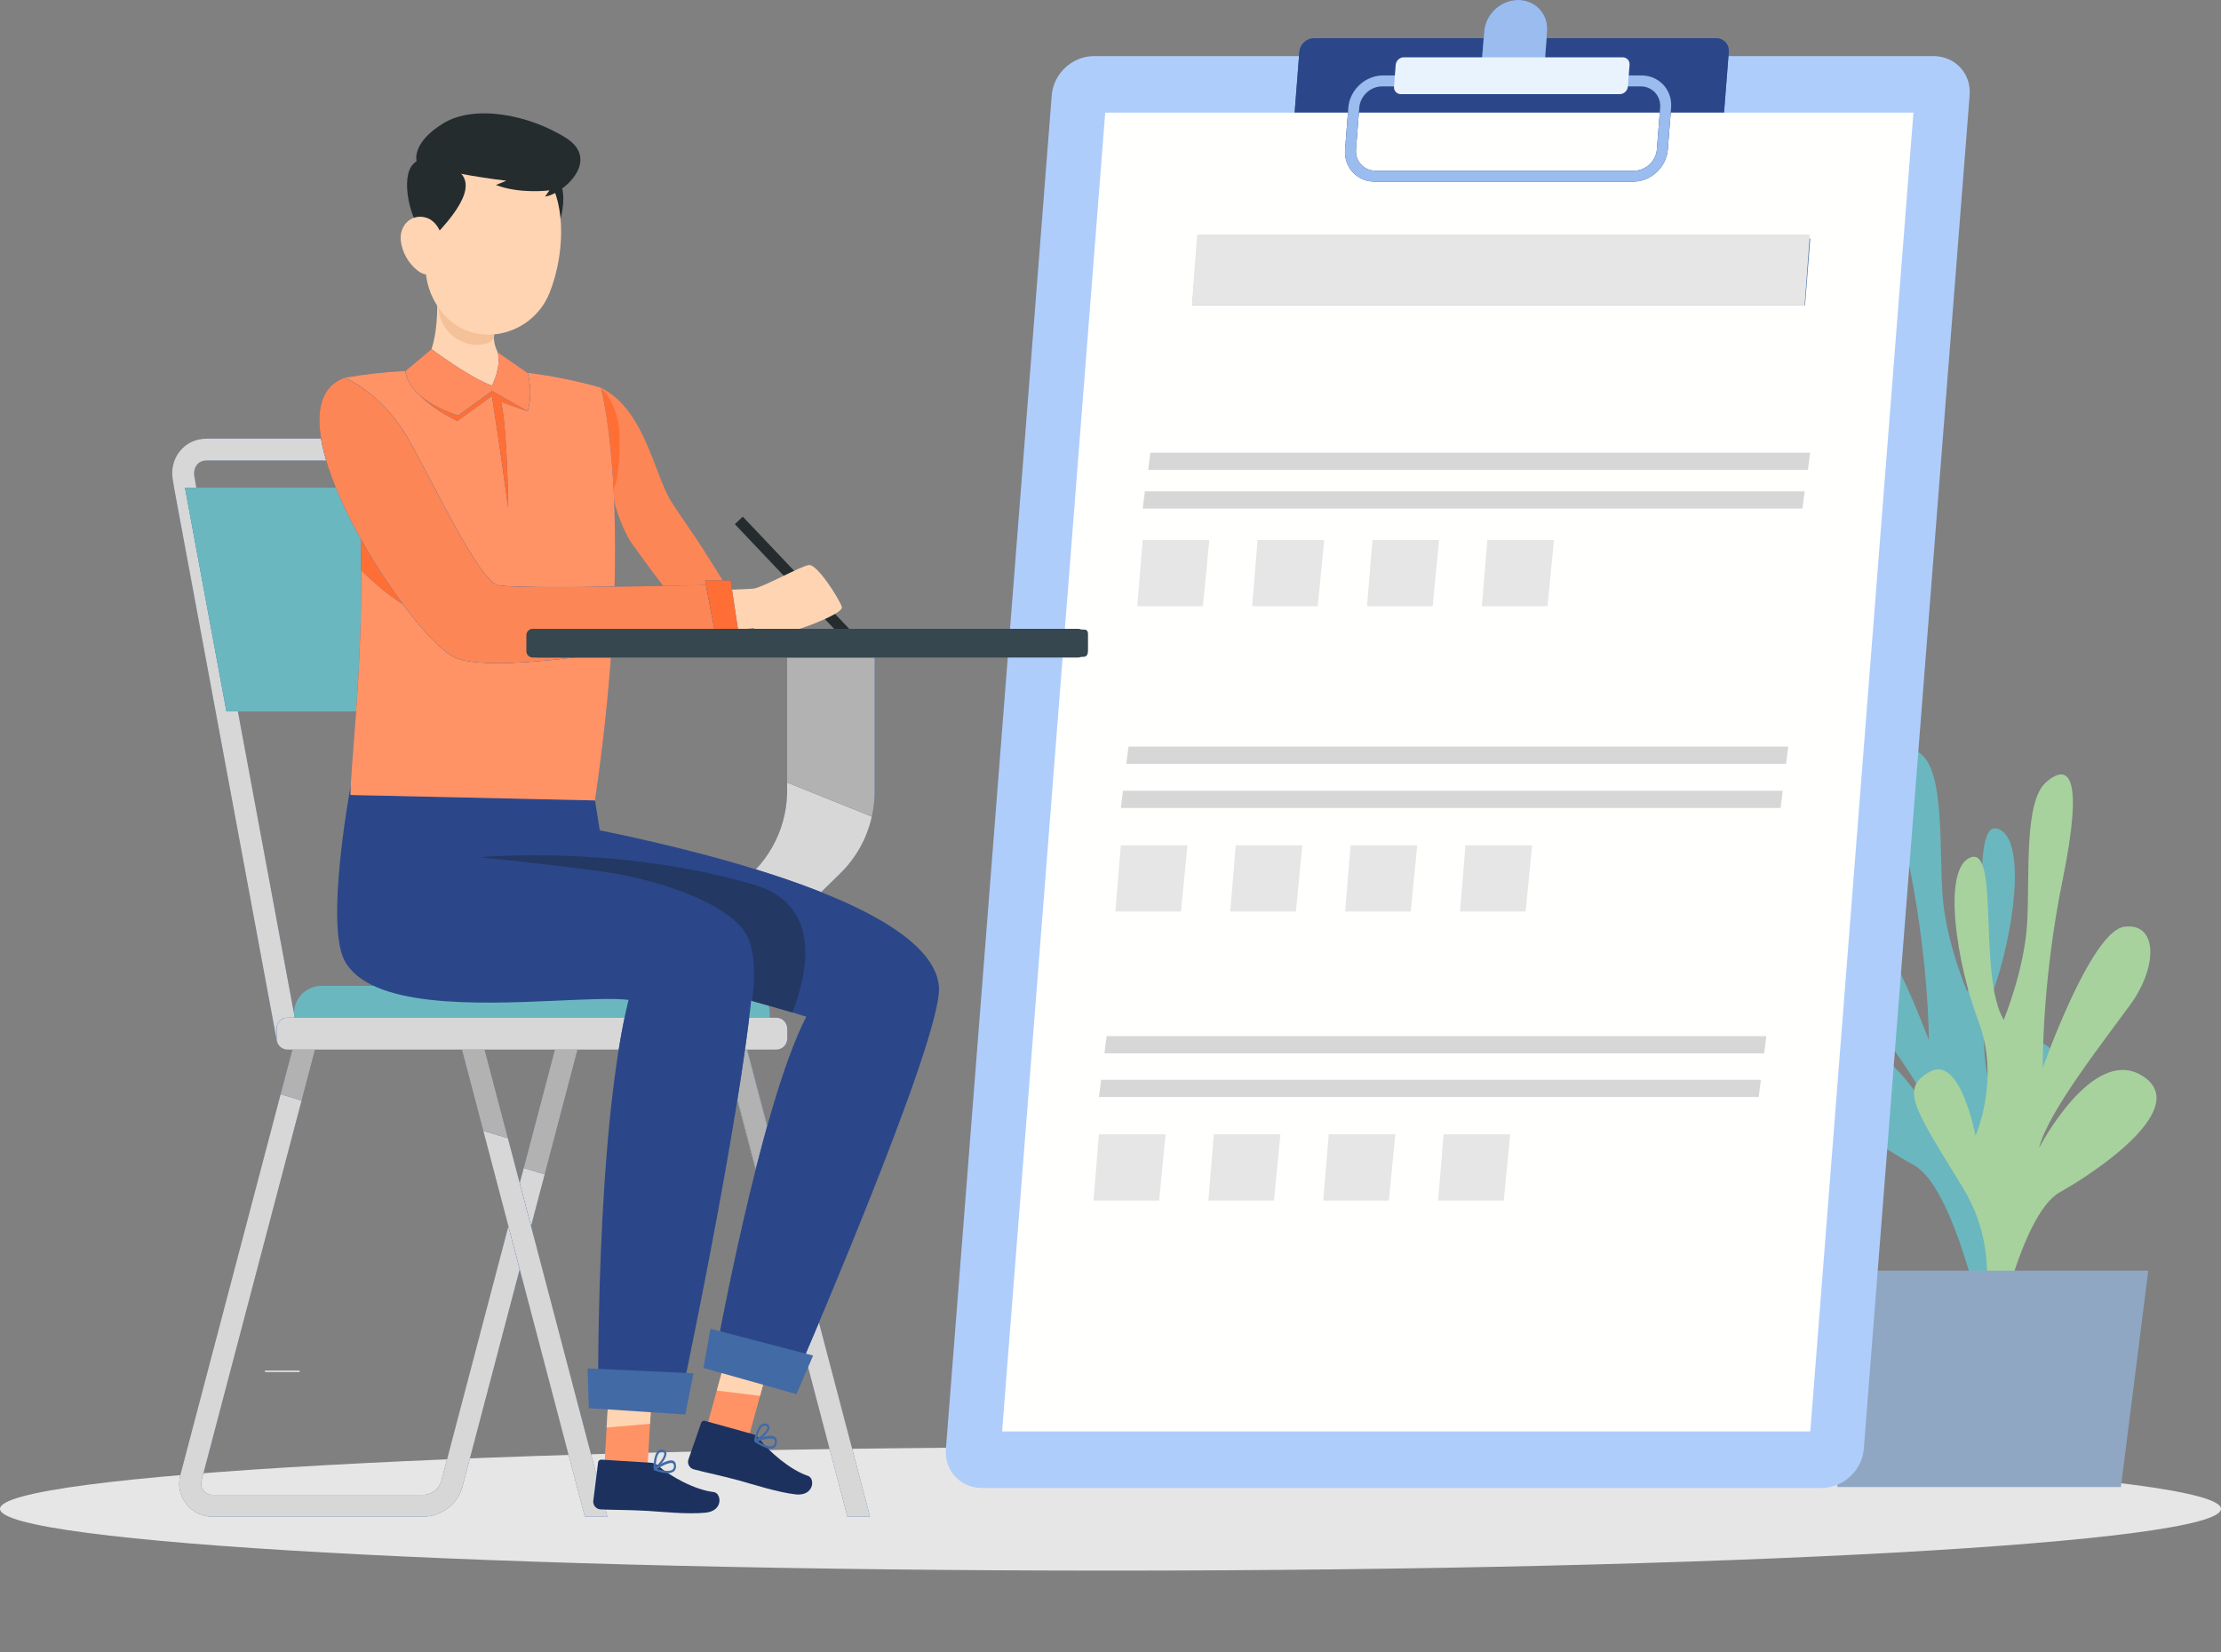 <?xml version="1.0" encoding="UTF-8"?>
<svg width="172px" height="128px" viewBox="0 0 172 128" version="1.1" xmlns="http://www.w3.org/2000/svg" xmlns:xlink="http://www.w3.org/1999/xlink">
    <rect x="0" y="0" width="172" height="128" fill="#808080" stroke="none"/>
    <!-- Generator: sketchtool 63.1 (101010) - https://sketch.com -->
    <title>72A87896-E107-4AC8-A8A2-8417E1C2097C</title>
    <desc>Created with sketchtool.</desc>
    <g id="Assignments-List-page-UI" stroke="none" stroke-width="1" fill="none" fill-rule="evenodd">
        <g id="Assign_not-enrolled-in-courses" transform="translate(-94, -222)">
            <g id="Group-3" transform="translate(94, 222)">
                <g>
                    <polygon id="Fill-8" fill="#ECECE8" points="20.523 106.277 23.206 106.277 23.206 106.171 20.523 106.171"></polygon>
                    <path d="M172,116.88 C172,119.522 133.497,121.663 86,121.663 C38.503,121.663 0,119.522 0,116.88 C0,114.238 38.503,112.096 86,112.096 C133.497,112.096 172,114.238 172,116.88" id="Fill-30" fill="#E6E6E6"></path>
                    <path d="M60.958,49.611 L60.958,61.245 C60.958,63.539 60.071,65.744 58.481,67.402 L47.59,78.759 L53.756,78.759 L65.069,67.659 C66.775,65.984 67.736,63.697 67.736,61.309 L67.736,49.611 L60.958,49.611" id="Fill-96" fill="#426AA5"></path>
                    <path d="M58.536,67.344 C58.535,67.344 58.535,67.344 58.533,67.343 C59.024,66.825 59.445,66.255 59.792,65.645 C59.445,66.255 59.024,66.825 58.536,67.344 M65.883,66.741 C66.158,66.386 66.404,66.011 66.62,65.621 C66.404,66.011 66.158,66.386 65.883,66.741 M60.956,61.432 C60.957,61.37 60.958,61.307 60.958,61.245 L60.958,61.245 C60.958,61.307 60.957,61.37 60.956,61.432" id="Fill-97" fill="#FFFFFE"></path>
                    <path d="M63.591,69.106 C61.994,68.471 60.282,67.884 58.536,67.344 C59.024,66.825 59.445,66.255 59.792,65.645 C60.519,64.37 60.924,62.925 60.956,61.438 C60.956,61.436 60.956,61.435 60.956,61.433 C60.956,61.432 60.956,61.432 60.956,61.432 C60.957,61.37 60.958,61.307 60.958,61.245 C60.958,61.245 60.958,61.245 60.958,61.245 L60.958,50.934 L60.958,60.615 L67.516,63.256 C67.332,64.084 67.03,64.88 66.62,65.621 C66.404,66.011 66.158,66.386 65.883,66.741 C65.635,67.064 65.362,67.37 65.067,67.658 L63.591,69.106" id="Fill-98" fill="#D7D7D7"></path>
                    <path d="M67.674,62.369 C67.762,62.052 67.811,61.731 67.82,61.408 C67.811,61.732 67.763,62.052 67.674,62.369" id="Fill-99" fill="#C8C8C3"></path>
                    <path d="M67.516,63.256 L60.958,60.615 L60.958,50.934 L67.736,50.934 L67.736,61.308 C67.736,61.329 67.736,61.349 67.736,61.369 C67.736,61.37 67.736,61.372 67.736,61.372 C67.736,61.376 67.736,61.38 67.736,61.384 C67.736,61.386 67.736,61.387 67.736,61.389 C67.736,61.392 67.736,61.394 67.736,61.396 C67.736,61.4 67.736,61.403 67.736,61.407 C67.736,61.407 67.736,61.407 67.736,61.408 C67.732,61.728 67.711,62.045 67.674,62.36 C67.638,62.662 67.585,62.96 67.516,63.256" id="Fill-100" fill="#B2B2B2"></path>
                    <path d="M43.308,80.027 L34.186,114.694 C34.015,115.342 33.428,115.794 32.757,115.794 L16.451,115.794 C16.177,115.794 15.924,115.669 15.756,115.453 C15.589,115.237 15.533,114.96 15.602,114.696 L24.731,80.027 L22.979,80.027 L13.963,114.267 C13.759,115.042 13.924,115.851 14.415,116.485 C14.905,117.12 15.647,117.483 16.451,117.483 L32.757,117.483 C34.197,117.483 35.459,116.513 35.825,115.123 L45.06,80.027 L43.308,80.027" id="Fill-101" fill="#426AA5"></path>
                    <path d="M32.757,117.483 L16.451,117.483 C15.647,117.483 14.905,117.12 14.415,116.485 C14.062,116.029 13.877,115.483 13.877,114.925 C13.877,114.706 13.906,114.485 13.963,114.267 L21.733,84.758 L23.355,85.252 L18.791,102.585 L18.764,102.69 L15.602,114.696 C15.583,114.77 15.573,114.846 15.573,114.92 C15.573,115.111 15.636,115.298 15.756,115.453 C15.924,115.669 16.177,115.794 16.451,115.794 L32.757,115.794 C33.428,115.794 34.015,115.342 34.186,114.694 L39.372,94.984 L40.248,98.314 L39.124,102.585 L39.096,102.69 L37.711,107.955 L37.683,108.06 L35.825,115.123 C35.459,116.513 34.197,117.483 32.757,117.483" id="Fill-102" fill="#D7D7D7"></path>
                    <path d="M41.124,94.984 L40.248,91.654 L42.972,81.304 L42.973,81.304 L40.559,90.474 L42.181,90.967 L41.124,94.984 M44.425,82.44 L44.723,81.304 L44.724,81.304 L44.425,82.44" id="Fill-103" fill="#D7D7D7"></path>
                    <polyline id="Fill-104" fill="#426AA5" points="47.041 117.483 37.065 79.548 35.426 79.976 45.289 117.483 47.041 117.483"></polyline>
                    <polyline id="Fill-105" fill="#426AA5" points="67.376 117.483 57.4 79.548 55.761 79.976 65.624 117.483 67.376 117.483"></polyline>
                    <polyline id="Fill-106" fill="#D7D7D7" points="47.041 117.483 45.289 117.483 37.43 87.597 39.331 88.171 37.526 81.304 37.527 81.304 47.041 117.483"></polyline>
                    <path d="M67.376,117.483 L65.624,117.483 L62.341,104.998 C62.652,104.268 63.018,103.407 63.422,102.448 L67.376,117.483 M59.406,87.263 L57.842,81.304 L57.861,81.304 L59.418,87.221 C59.414,87.234 59.409,87.25 59.406,87.263" id="Fill-107" fill="#D7D7D7"></path>
                    <path d="M23.355,85.252 L23.355,85.252 L23.752,83.744 L23.753,83.744 L23.355,85.252 M23.78,83.638 L23.78,83.638 L24.395,81.304 L24.396,81.304 L23.78,83.638" id="Fill-108" fill="#C9C8C3"></path>
                    <polyline id="Fill-109" fill="#B7B7B3" points="23.753 83.744 23.752 83.744 23.78 83.638 23.78 83.638 23.753 83.744"></polyline>
                    <path d="M21.733,84.758 L21.733,84.758 L22.026,83.744 L22.026,83.744 L21.733,84.758 M22.057,83.638 L22.057,83.638 L22.732,81.304 L22.733,81.304 L22.057,83.638" id="Fill-110" fill="#C9C8C3"></path>
                    <polyline id="Fill-111" fill="#B7B7B3" points="22 83.744 21.999 83.744 22.027 83.638 22.028 83.638 22 83.744"></polyline>
                    <polyline id="Fill-112" fill="#B2B2B2" points="23.355 85.252 21.733 84.758 22.643 81.304 24.395 81.304 23.78 83.638 23.752 83.744 23.355 85.252"></polyline>
                    <path d="M37.43,87.597 L37.429,87.597 L36.416,83.744 L36.417,83.744 L37.43,87.597 M36.389,83.638 L36.388,83.638 L35.774,81.304 L35.775,81.304 L36.389,83.638" id="Fill-113" fill="#C9C8C3"></path>
                    <polyline id="Fill-114" fill="#B7B7B3" points="36.417 83.744 36.416 83.744 36.388 83.638 36.389 83.638 36.417 83.744"></polyline>
                    <polyline id="Fill-115" fill="#B2B2B2" points="39.331 88.171 37.43 87.597 35.775 81.304 37.526 81.304 39.331 88.171"></polyline>
                    <path d="M42.186,90.968 L42.181,90.967 L44.082,83.744 L44.082,83.744 L42.186,90.968 M44.11,83.638 L44.11,83.638 L44.425,82.44 L44.11,83.638" id="Fill-116" fill="#B3B0B0"></path>
                    <polyline id="Fill-117" fill="#B7B7B3" points="44.082 83.744 44.082 83.744 44.11 83.638 44.11 83.638 44.082 83.744"></polyline>
                    <polyline id="Fill-118" fill="#B2B2B2" points="42.181 90.967 40.559 90.474 42.973 81.304 44.723 81.304 44.11 83.638 44.082 83.744 42.181 90.967"></polyline>
                    <path d="M58.521,90.594 L57.105,85.204 C57.109,85.181 57.113,85.157 57.117,85.133 L58.536,90.531 C58.531,90.552 58.526,90.573 58.521,90.594" id="Fill-119" fill="#C9C8C3"></path>
                    <path d="M58.536,90.531 L57.117,85.133 C57.327,83.815 57.523,82.529 57.695,81.304 L57.842,81.304 L59.406,87.263 C59.106,88.332 58.816,89.428 58.536,90.531" id="Fill-120" fill="#B2B2B2"></path>
                    <path d="M21.433,80.607 L13.492,37.844 L13.385,37.197 C13.233,36.368 13.441,35.529 13.958,34.911 C14.459,34.311 15.183,33.98 15.996,33.98 L33.146,33.98 C34.726,33.98 36.257,35.293 36.558,36.905 L36.686,37.627 L44.604,80.291 L42.937,80.599 L34.994,37.804 L34.891,37.204 C34.738,36.392 33.923,35.67 33.146,35.67 L15.996,35.67 C15.691,35.67 15.436,35.782 15.259,35.993 C15.065,36.225 14.991,36.559 15.055,36.908 L15.175,37.616 L23.1,80.3 L21.433,80.607" id="Fill-121" fill="#426AA5"></path>
                    <path d="M21.433,80.607 L13.492,37.844 L13.385,37.197 C13.352,37.019 13.336,36.84 13.336,36.664 C13.337,36.018 13.552,35.396 13.958,34.911 C14.459,34.311 15.183,33.98 15.996,33.98 L24.865,33.98 C24.956,34.519 25.091,35.085 25.264,35.67 L15.996,35.67 C15.691,35.67 15.436,35.782 15.259,35.993 C15.111,36.17 15.032,36.408 15.032,36.666 C15.032,36.745 15.04,36.826 15.055,36.908 L15.175,37.616 L15.206,37.782 L14.323,37.782 L17.534,55.103 L18.421,55.103 L22.778,78.566 L22.778,78.834 L22.271,78.834 C21.801,78.834 21.42,79.215 21.42,79.684 L21.42,80.454 C21.42,80.506 21.424,80.558 21.433,80.607 L21.433,80.607" id="Fill-122" fill="#D7D7D7"></path>
                    <path d="M57.489,76.366 L24.896,76.366 C23.726,76.366 22.778,77.311 22.778,78.478 L22.778,81.304 L59.607,81.304 L59.607,78.478 C59.607,77.311 58.658,76.366 57.489,76.366" id="Fill-123" fill="#6BB7BF"></path>
                    <path d="M60.113,78.834 L22.271,78.834 C21.801,78.834 21.42,79.215 21.42,79.684 L21.42,80.454 C21.42,80.923 21.801,81.304 22.271,81.304 L60.113,81.304 C60.583,81.304 60.965,80.923 60.965,80.454 L60.965,79.684 C60.965,79.215 60.583,78.834 60.113,78.834" id="Fill-124" fill="#426AA5"></path>
                    <path d="M60.113,81.304 L57.695,81.304 C57.815,80.448 57.925,79.623 58.021,78.834 L60.113,78.834 C60.583,78.834 60.965,79.215 60.965,79.684 L60.965,80.454 C60.965,80.923 60.583,81.304 60.113,81.304 M47.913,81.304 L22.271,81.304 C21.853,81.304 21.506,81.003 21.433,80.607 C21.424,80.558 21.42,80.506 21.42,80.454 L21.42,79.684 C21.42,79.215 21.801,78.834 22.271,78.834 L48.365,78.834 C48.202,79.619 48.052,80.446 47.913,81.304" id="Fill-125" fill="#D7D7D7"></path>
                    <polyline id="Fill-126" fill="#6BB7BF" points="39.068 55.103 17.534 55.103 14.323 37.782 35.853 37.782 39.038 54.942 39.068 55.103"></polyline>
                    <path d="M48.602,37.75 C48.244,37.757 47.879,37.763 47.51,37.768 C47.88,37.763 48.244,37.757 48.602,37.75 Z M46.541,30.028 C50.013,31.806 50.643,36.811 52.041,38.946 C52.454,39.577 53.105,40.541 53.993,41.838 C54.257,42.222 55.307,43.889 57.143,46.837 C56.061,46.877 55.076,48.287 53.993,48.287 C53.35,48.287 49.316,42.633 48.931,42.093 C48.208,41.08 47.515,38.992 47.314,37.782 C46.642,33.749 46.541,30.028 46.541,30.028 Z" id="Fill-129" fill="#FD8656"></path>
                    <path d="M48.602,37.75 C48.969,37.742 49.33,37.733 49.685,37.723 C49.33,37.734 48.969,37.742 48.602,37.75" id="Fill-130" fill="#E5E5E0"></path>
                    <path d="M46.541,30.028 C46.804,30.304 47.473,30.975 47.856,32.597 C48.161,33.892 47.88,37.763 47.51,37.767 C47.409,35.935 46.692,31.202 46.541,30.028 Z" id="Fill-131" fill="#FF6F35"></path>
                    <polyline id="Fill-132" fill="#242C2E" points="56.908 40.603 65.875 50.056 66.491 49.476 57.523 40.022 56.908 40.603"></polyline>
                    <path d="M50.79,45.879 C50.79,45.879 57.633,45.668 58.342,45.598 C59.051,45.527 62.017,43.838 62.652,43.767 C63.288,43.697 64.983,46.372 65.194,47.006 C65.406,47.64 60.393,49.329 59.899,49.259 C59.404,49.188 58.342,48.654 58.342,48.654 L50.79,49.541 L50.79,45.879" id="Fill-133" fill="#FFD4B2"></path>
                    <polyline id="Fill-134" fill="#FF9366" points="46.767 114.172 50.142 113.71 50.61 105.711 47.24 106.176 46.767 114.172"></polyline>
                    <path d="M50.396,113.305 L46.584,113.068 C46.451,113.054 46.332,113.149 46.318,113.281 L46.318,113.285 L45.943,116.284 C45.923,116.612 46.171,116.896 46.499,116.92 C47.831,116.981 48.47,116.944 50.149,117.036 C51.178,117.097 53.208,117.315 54.629,117.178 C56.05,117.041 55.876,115.644 55.262,115.577 C53.807,115.412 51.88,114.345 50.969,113.536 C50.809,113.398 50.608,113.316 50.396,113.305" id="Fill-135" fill="#1D315F"></path>
                    <path d="M52.102,113.352 C51.886,113.234 51.303,113.527 50.893,113.793 C51.493,113.979 51.94,113.989 52.11,113.817 C52.183,113.73 52.21,113.606 52.185,113.489 C52.18,113.43 52.149,113.378 52.102,113.352 Z M51.566,114.106 C51.26,114.075 50.959,114.005 50.666,113.896 L50.61,113.822 L50.646,113.728 C50.759,113.647 51.763,112.946 52.17,113.166 C52.263,113.218 52.327,113.323 52.339,113.444 C52.385,113.629 52.336,113.828 52.214,113.957 C52.022,114.1 51.79,114.154 51.566,114.106 L51.566,114.106 Z" id="Fill-136" fill="#426AA5"></path>
                    <path d="M51.256,112.462 C51.19,112.458 51.125,112.48 51.077,112.523 C50.851,112.708 50.79,113.264 50.778,113.582 C51.097,113.353 51.464,112.839 51.443,112.591 C51.439,112.545 51.411,112.487 51.295,112.468 L51.256,112.462 Z M50.686,113.781 L50.651,113.784 L50.61,113.719 C50.612,113.689 50.595,112.699 50.968,112.388 C51.067,112.31 51.198,112.277 51.325,112.3 C51.468,112.313 51.585,112.419 51.607,112.556 C51.661,112.929 51.093,113.608 50.73,113.786 L50.686,113.781 L50.686,113.781 Z" id="Fill-137" fill="#426AA5"></path>
                    <path d="M46.976,110.582 L47.08,108.845 L47.082,108.846 L46.98,110.582 L46.976,110.582 M50.391,109.446 L50.412,109.099 L50.391,109.446" id="Fill-138" fill="#C9C8C3"></path>
                    <polyline id="Fill-139" fill="#FFD4B2" points="46.98 110.582 47.082 108.846 50.412 109.099 50.342 110.287 46.98 110.582"></polyline>
                    <path d="M46.903,67.146 L46.079,62.003 L27.159,60.874 C27.159,60.874 25.148,71.578 26.693,74.429 C28.663,78.064 36.807,77.794 42.889,77.524 C45.325,77.416 47.431,77.308 48.676,77.451 C46.075,88.059 46.329,108.788 46.329,108.788 L52.544,109.261 C52.544,109.261 57.326,86.924 58.293,76.311 C58.946,69.149 52.995,69.327 46.903,67.146" id="Fill-140" fill="#2B478A"></path>
                    <polyline id="Fill-141" fill="#426AA5" points="45.601 109.08 53.07 109.57 53.709 106.38 45.503 106 45.601 109.08"></polyline>
                    <polyline id="Fill-142" fill="#FF9366" points="54.553 111.185 57.95 111.434 60.078 103.707 56.685 103.462 54.553 111.185"></polyline>
                    <path d="M58.283,111.09 L54.604,110.066 C54.477,110.025 54.341,110.094 54.299,110.22 L54.298,110.224 L53.306,113.08 C53.217,113.396 53.4,113.725 53.717,113.817 C55.006,114.153 55.639,114.25 57.262,114.688 C58.256,114.961 60.195,115.597 61.614,115.758 C63.032,115.919 63.154,114.516 62.568,114.323 C61.179,113.859 59.517,112.416 58.795,111.436 C58.668,111.267 58.488,111.145 58.283,111.09" id="Fill-143" fill="#1D315F"></path>
                    <path d="M59.949,111.51 C59.758,111.334 59.137,111.484 58.688,111.65 C59.242,111.99 59.678,112.115 59.875,111.983 C59.961,111.914 60.01,111.795 60.006,111.669 C60.011,111.608 59.99,111.547 59.949,111.51 Z M59.291,112.138 C58.998,112.029 58.715,111.881 58.449,111.696 L58.407,111.606 L58.458,111.52 C58.583,111.467 59.689,111.011 60.048,111.337 C60.13,111.414 60.174,111.537 60.164,111.663 C60.177,111.862 60.094,112.052 59.952,112.151 C59.738,112.248 59.502,112.243 59.291,112.138 L59.291,112.138 Z" id="Fill-144" fill="#426AA5"></path>
                    <path d="M59.279,110.44 C59.218,110.423 59.151,110.431 59.097,110.464 C58.845,110.599 58.671,111.131 58.594,111.44 C58.943,111.279 59.398,110.851 59.429,110.604 C59.435,110.558 59.422,110.497 59.316,110.453 L59.279,110.44 Z M58.465,111.616 L58.431,111.611 L58.406,111.54 C58.414,111.511 58.605,110.539 59.022,110.31 C59.133,110.253 59.263,110.248 59.379,110.295 C59.512,110.337 59.6,110.464 59.592,110.603 C59.566,110.979 58.886,111.528 58.506,111.629 L58.465,111.616 L58.465,111.616 Z" id="Fill-145" fill="#426AA5"></path>
                    <path d="M55.51,107.717 L55.507,107.717 L55.971,106.041 L55.973,106.042 L55.51,107.717 M59.077,107.343 L59.176,106.981 L59.077,107.343" id="Fill-146" fill="#C9C8C3"></path>
                    <polyline id="Fill-147" fill="#FFD4B2" points="58.86 108.128 55.51 107.717 55.973 106.042 59.176 106.981 58.86 108.128"></polyline>
                    <path d="M61.229,107.583 L55.247,105.829 C55.247,105.829 58.818,85.73 62.441,78.759 C62.17,78.671 61.809,78.557 61.365,78.426 C60.564,78.185 59.501,77.885 58.251,77.538 C49.558,75.135 31.938,70.627 31.938,70.627 L39.987,63.137 C39.987,63.137 72.049,68.012 72.714,76.436 C73.032,80.487 61.229,107.583 61.229,107.583" id="Fill-148" fill="#2B478A"></path>
                    <polyline id="Fill-149" fill="#426AA5" points="54.475 105.962 61.678 107.992 62.97 105.006 55.023 102.929 54.475 105.962"></polyline>
                    <path d="M61.365,78.426 L61.365,78.426 C60.852,78.272 60.232,78.094 59.525,77.894 C59.126,77.782 58.701,77.663 58.251,77.538 C58.501,75.494 58.505,73.149 57.518,71.954 C55.556,69.571 50.511,68.173 47.638,67.666 C45.236,67.244 37.166,66.403 37.166,66.403 C37.166,66.403 38.771,66.25 41.366,66.25 C45.4,66.25 51.829,66.62 58.344,68.515 C63.635,70.057 62.606,75.215 61.365,78.426" id="Fill-150" fill="#233862"></path>
                    <path d="M46.541,30.028 C46.541,30.028 49.286,40.167 46.079,62.003 C40.102,61.876 30.057,61.644 27.147,61.58 C27.075,58.539 29.324,43.635 26.693,29.259 C28.588,28.931 30.503,28.742 32.425,28.693 C35.238,28.592 38.054,28.653 40.86,28.875 C42.781,29.111 44.681,29.496 46.541,30.028" id="Fill-151" fill="#426AA5"></path>
                    <path d="M46.079,62.003 C40.102,61.876 30.057,61.644 27.147,61.58 C27.145,61.531 27.145,61.479 27.145,61.424 C27.145,59.328 27.975,52.852 27.974,44.849 C27.974,44.628 27.973,44.405 27.972,44.182 C28.971,45.145 30.103,46.115 31.212,46.818 C32.743,48.873 34.195,50.408 35.116,50.878 C35.796,51.226 37.012,51.366 38.531,51.366 C40.229,51.366 42.307,51.191 44.441,50.934 L47.314,50.934 C47.073,54.218 46.681,57.905 46.079,62.003 M43.228,45.479 C40.873,45.479 39.001,45.44 38.543,45.324 C37.08,44.955 33.606,37.501 31.607,33.98 C29.608,30.46 26.693,29.259 26.693,29.259 C28.252,28.989 29.826,28.814 31.406,28.732 L31.405,28.733 C31.405,28.733 31.405,28.74 31.407,28.754 C31.485,29.499 31.932,30.118 32.504,30.617 C33.097,31.226 34.009,31.921 35.412,32.607 L38.1,30.67 C38.1,30.67 38.866,35.617 39.347,39.314 C39.347,39.314 39.315,33.4 38.804,31.129 L40.86,31.856 C41.01,31.358 41.06,30.863 41.06,30.423 C41.059,29.548 40.86,28.896 40.86,28.896 L40.826,28.872 C40.837,28.873 40.849,28.874 40.86,28.875 C42.781,29.111 44.681,29.496 46.541,30.028 C46.541,30.028 47.636,34.069 47.635,42.544 C47.635,43.46 47.622,44.427 47.594,45.447 C46.097,45.466 44.583,45.479 43.228,45.479" id="Fill-152" fill="#FF9366"></path>
                    <path d="M27.972,44.182 C27.971,44.181 27.97,44.179 27.969,44.178 C27.965,43.375 27.953,42.557 27.929,41.728 C27.93,41.728 27.93,41.729 27.931,41.73 C27.954,42.559 27.967,43.378 27.972,44.182" id="Fill-153" fill="#3963A0"></path>
                    <path d="M31.212,46.818 C30.103,46.115 28.971,45.145 27.972,44.182 C27.967,43.378 27.954,42.559 27.931,41.73 C28.949,43.56 30.101,45.326 31.212,46.818" id="Fill-154" fill="#FF6F35"></path>
                    <path d="M26.693,29.259 C20.217,31.587 31.585,49.076 35.116,50.878 C38.646,52.681 56.58,48.907 56.58,48.907 L55.874,45.289 C55.874,45.289 40.006,45.693 38.543,45.324 C37.08,44.955 33.606,37.501 31.607,33.98 C29.608,30.46 26.693,29.259 26.693,29.259" id="Fill-155" fill="#426AA5"></path>
                    <path d="M38.531,51.366 C37.012,51.366 35.796,51.226 35.116,50.878 C32.344,49.463 24.74,38.378 24.736,32.553 C24.735,30.959 25.302,29.759 26.693,29.259 C26.693,29.259 29.608,30.46 31.607,33.98 C33.606,37.501 37.08,44.955 38.543,45.324 C39.001,45.44 40.873,45.479 43.228,45.479 C47.126,45.479 52.347,45.371 54.671,45.317 L55.319,48.709 L41.68,48.709 C41.569,48.709 41.466,48.746 41.384,48.808 C41.2,48.861 41.047,48.97 41.047,49.146 L41.047,50.384 C41.047,50.538 41.16,50.675 41.308,50.765 C41.399,50.869 41.532,50.934 41.68,50.934 L44.441,50.934 C42.307,51.191 40.229,51.366 38.531,51.366" id="Fill-156" fill="#FD8656"></path>
                    <polyline id="Fill-157" fill="#426AA5" points="54.603 44.964 55.521 49.766 57.216 49.188 56.58 44.964 54.603 44.964"></polyline>
                    <polyline id="Fill-158" fill="#FF6F35" points="57.143 48.709 55.319 48.709 54.603 44.964 56.58 44.964 57.143 48.709"></polyline>
                    <path d="M39.347,39.314 C38.866,35.617 38.1,30.67 38.1,30.67 L35.412,32.607 C34.009,31.921 33.097,31.226 32.504,30.617 C33.716,31.674 35.487,32.185 35.487,32.185 L38.1,30.284 L40.86,31.856 L38.804,31.129 C39.315,33.4 39.347,39.314 39.347,39.314" id="Fill-161" fill="#FF6F35"></path>
                    <path d="M33.463,19.264 C33.938,21.981 34.361,26.948 32.425,28.714 L38.1,30.284 L40.86,28.896 C37.848,28.11 37.975,25.871 38.547,23.78 L33.463,19.264" id="Fill-162" fill="#FFD4B2"></path>
                    <path d="M36.756,26.72 C34.932,26.508 34.051,25.102 33.954,23.894 C33.894,23.405 35.064,23.969 35.185,23.491 L38.281,25.921 C38.281,26.438 37.773,26.705 36.756,26.72 Z" id="Fill-163" fill="#F4C199"></path>
                    <path d="M39.332,14.703 C38.099,16.039 39.16,17.564 43.093,19.415 C44.031,17.356 43.462,13.921 42.192,13.322 C40.922,12.724 40.409,13.544 39.332,14.703" id="Fill-164" fill="#242C2E" transform="translate(41.202, 16.268) rotate(21) translate(-41.202, -16.268) "></path>
                    <path d="M32.597,17.938 C33.593,21.474 33.998,23.591 36.207,25.038 C39.533,27.211 43.614,24.608 43.698,20.843 C43.769,17.462 42.131,12.245 38.307,11.585 C35.577,11.099 32.966,12.915 32.474,15.64 C32.336,16.405 32.378,17.192 32.597,17.938" id="Fill-165" fill="#FFD4B2" transform="translate(38.047, 18.668) rotate(21) translate(-38.047, -18.668) "></path>
                    <path d="M34.172,12.539 C35.976,12.749 36.161,14.6 34.378,18.561 C32.325,17.608 30.52,14.626 31.101,13.35 C31.683,12.073 32.597,12.359 34.172,12.539" id="Fill-171" fill="#242C2E" transform="translate(33.308, 15.47) rotate(21) translate(-33.308, -15.47) "></path>
                    <path d="M31.043,19.295 C31.481,20.109 32.225,20.716 33.112,20.983 C34.289,21.324 34.891,20.276 34.579,19.16 C34.296,18.155 33.34,16.765 32.154,16.914 C30.968,17.063 30.51,18.294 31.043,19.295" id="Fill-172" fill="#FFD4B2" transform="translate(32.742, 18.976) rotate(21) translate(-32.742, -18.976) "></path>
                    <path d="M32.955,14.776 C32.955,14.776 32.06,13.625 33.817,11.323 C35.573,9.022 39.812,8.313 43.074,8.944 C46.336,9.575 44.392,13.169 43.226,13.769 L43.368,13.205 C43.368,13.205 41.363,14.299 39.348,14.301 L39.988,13.701 C39.988,13.701 34.858,15.032 32.955,14.776" id="Fill-173" fill="#242C2E" transform="translate(38.8, 11.767) rotate(21) translate(-38.8, -11.767) "></path>
                    <path d="M33.417,27.043 C33.417,27.043 36.477,29.334 38.1,29.862 C38.1,29.862 38.851,28.449 38.543,27.286 L40.86,28.896 C40.86,28.896 41.309,30.366 40.86,31.856 L38.1,30.284 L35.487,32.185 C35.487,32.185 31.627,31.071 31.405,28.733 L33.417,27.043" id="Fill-177" fill="#426AA5"></path>
                    <path d="M35.487,32.185 C35.487,32.185 31.627,31.071 31.405,28.733 L33.417,27.043 C33.417,27.043 36.477,29.334 38.1,29.862 C38.1,29.862 38.617,28.888 38.617,27.893 C38.617,27.689 38.595,27.484 38.543,27.286 L40.86,28.896 C40.86,28.896 41.059,29.548 41.06,30.423 C41.06,30.863 41.01,31.358 40.86,31.856 L38.1,30.284 L35.487,32.185" id="Fill-178" fill="#FF8C5E"></path>
                    <path d="M41.308,50.765 C41.16,50.675 41.047,50.538 41.047,50.384 L41.047,49.146 C41.047,48.97 41.2,48.861 41.384,48.808 C41.264,48.898 41.186,49.041 41.186,49.202 L41.186,50.441 C41.186,50.565 41.232,50.679 41.308,50.765" id="Fill-181" fill="#B6BCC1"></path>
                    <path d="M58.475,50.878 L41.682,50.878 C41.561,50.878 41.424,50.836 41.308,50.765 C41.232,50.679 41.186,50.565 41.186,50.441 L41.186,49.202 C41.186,49.041 41.264,48.898 41.384,48.808 C41.481,48.779 41.587,48.766 41.682,48.766 L58.475,48.766 C58.746,48.766 58.84,48.876 58.84,49.146 L58.84,50.384 C58.84,50.658 58.746,50.878 58.475,50.878" id="Fill-182" fill="#718FBC"></path>
                    <path d="M155.224,102.401 C155.224,102.401 151.968,96.048 155.688,89.785 C159.408,83.522 160.486,82.046 158.115,80.764 C155.743,79.48 154.656,85.774 154.656,85.774 C154.656,85.774 152.657,81.444 154.307,76.913 C155.958,72.382 156.993,65.002 154.739,64.21 C152.485,63.418 154.309,73.417 152.353,76.825 C152.353,76.825 150.71,73.031 150.44,69.391 C150.17,65.752 150.592,59.941 148.812,58.45 C147.032,56.96 145.892,57.991 147.641,66.022 C149.39,74.054 149.377,80.582 149.377,80.582 C149.377,80.582 145.514,70.047 142.921,69.74 C140.328,69.432 140.331,72.844 142.551,75.804 C144.77,78.763 149.05,84.064 149.753,86.792 C149.753,86.792 145.512,78.864 141.698,81.294 C137.883,83.724 145.018,88.512 148.198,90.243 C151.377,91.973 153.586,102.82 153.586,102.82 L155.224,102.401" id="Fill-12" fill="#6BB7BF"></path>
                    <path d="M152.645,104.61 C152.645,104.61 155.815,98.214 152.011,92.001 C148.208,85.788 147.11,84.328 149.464,83.013 C151.818,81.698 152.99,87.977 152.99,87.977 C152.99,87.977 154.931,83.621 153.22,79.112 C151.509,74.603 150.374,67.238 152.618,66.417 C154.861,65.595 153.171,75.616 155.173,78.998 C155.173,78.998 156.764,75.183 156.986,71.54 C157.207,67.897 156.707,62.092 158.467,60.578 C160.226,59.064 161.381,60.079 159.739,68.134 C158.098,76.188 158.198,82.716 158.198,82.716 C158.198,82.716 161.92,72.13 164.509,71.788 C167.097,71.446 167.139,74.857 164.96,77.846 C162.781,80.835 158.572,86.193 157.906,88.93 C157.906,88.93 162.04,80.946 165.887,83.324 C169.734,85.703 162.664,90.587 159.507,92.36 C156.351,94.132 154.289,105.007 154.289,105.007 L152.645,104.61" id="Fill-13" fill="#A7D29E"></path>
                    <polyline id="Fill-14" fill="#8FA7C3" points="166.368 98.429 140.18 98.429 142.299 115.191 164.249 115.191 166.368 98.429 157.617 127.687"></polyline>
                    <polygon id="Fill-5" fill="#ECECE8" points="112.866 112.326 116.549 112.326 116.549 112.22 112.866 112.22"></polygon>
                    <path d="M141.07,115.262 L76.047,115.262 C74.373,115.262 73.122,113.908 73.253,112.238 L81.45,7.37 C81.581,5.7 83.043,4.347 84.716,4.347 L149.74,4.347 C151.413,4.347 152.664,5.7 152.534,7.37 L144.336,112.238 C144.206,113.908 142.743,115.262 141.07,115.262" id="Fill-32" fill="#AFCDFB"></path>
                    <path d="M132.261,11.204 L101.123,11.204 C100.538,11.204 100.101,10.73 100.147,10.147 L100.626,4.017 C100.671,3.433 101.183,2.96 101.768,2.96 L132.906,2.96 C133.49,2.96 133.928,3.433 133.882,4.017 L133.403,10.147 C133.357,10.73 132.846,11.204 132.261,11.204" id="Fill-34" fill="#426AA5"></path>
                    <path d="M133.514,8.723 L129.383,8.723 L129.414,8.335 C129.419,8.268 129.422,8.201 129.422,8.136 C129.419,6.855 128.422,5.844 127.113,5.844 L107.109,5.844 C105.733,5.844 104.526,6.961 104.419,8.335 L104.388,8.723 L100.258,8.723 L100.626,4.017 C100.671,3.433 101.183,2.96 101.768,2.96 L114.901,2.96 L114.752,4.862 L119.624,4.862 L119.773,2.96 L132.906,2.96 C133.463,2.96 133.886,3.389 133.885,3.935 C133.885,3.962 133.884,3.989 133.882,4.017 L133.514,8.723 M128.536,8.723 L105.236,8.723 L105.266,8.335 C105.337,7.428 106.134,6.69 107.043,6.69 L127.047,6.69 C127.911,6.69 128.571,7.358 128.572,8.203 C128.572,8.246 128.57,8.29 128.567,8.335 L128.536,8.723" id="Fill-35" fill="#2B478A"></path>
                    <path d="M119.624,4.862 L114.752,4.862 L114.942,2.431 C115.047,1.089 116.223,1.12561225e-15 117.568,1.12561225e-15 C118.913,1.12561225e-15 119.919,1.089 119.814,2.431 L119.624,4.862" id="Fill-36" fill="#426AA5"></path>
                    <path d="M119.624,4.862 L114.752,4.862 L114.942,2.431 C115.047,1.089 116.223,1.12561225e-15 117.568,1.12561225e-15 C118.847,1.12561225e-15 119.82,0.985 119.821,2.236 C119.821,2.301 119.819,2.366 119.814,2.431 L119.624,4.862" id="Fill-37" fill="#9ABCEF"></path>
                    <polyline id="Fill-38" fill="#FFFFFE" points="140.194 110.885 77.606 110.885 85.592 8.723 148.181 8.723 140.194 110.885"></polyline>
                    <path d="M107.043,6.69 C106.134,6.69 105.337,7.428 105.266,8.335 L105.012,11.58 C104.942,12.487 105.623,13.225 106.532,13.225 L126.536,13.225 C127.445,13.225 128.242,12.487 128.313,11.58 L128.567,8.335 C128.637,7.428 127.956,6.69 127.047,6.69 L107.043,6.69 M126.47,14.071 L106.466,14.071 C105.09,14.071 104.058,12.954 104.165,11.58 L104.419,8.335 C104.526,6.961 105.733,5.844 107.109,5.844 L127.113,5.844 C128.489,5.844 129.521,6.961 129.414,8.335 L129.16,11.58 C129.053,12.954 127.846,14.071 126.47,14.071" id="Fill-39" fill="#233862"></path>
                    <path d="M126.47,14.071 L106.466,14.071 C105.157,14.071 104.16,13.06 104.158,11.78 C104.158,11.714 104.16,11.648 104.165,11.58 L104.419,8.335 C104.526,6.961 105.733,5.844 107.109,5.844 L127.113,5.844 C128.422,5.844 129.419,6.855 129.422,8.136 C129.422,8.201 129.419,8.268 129.414,8.335 L129.16,11.58 C129.053,12.954 127.846,14.071 126.47,14.071 M105.007,11.712 C105.009,12.558 105.668,13.225 106.532,13.225 L126.536,13.225 C127.445,13.225 128.242,12.487 128.313,11.58 L128.567,8.335 C128.57,8.29 128.572,8.246 128.572,8.203 C128.571,7.358 127.911,6.69 127.047,6.69 L107.043,6.69 C106.134,6.69 105.337,7.428 105.266,8.335 L105.012,11.58 C105.009,11.625 105.007,11.669 105.007,11.712" id="Fill-40" fill="#9ABCEF"></path>
                    <path d="M125.438,7.293 L108.492,7.293 C108.17,7.293 107.93,7.033 107.955,6.712 L108.087,5.021 C108.112,4.7 108.393,4.439 108.715,4.439 L125.661,4.439 C125.982,4.439 126.223,4.7 126.198,5.021 L126.065,6.712 C126.04,7.033 125.76,7.293 125.438,7.293" id="Fill-41" fill="#E9F3FE"></path>
                    <polyline id="Fill-42" fill="#426AA5" points="139.787 23.65 92.338 23.65 92.742 18.486 140.19 18.486 139.787 23.65"></polyline>
                    <polyline id="Fill-63" fill="#E6E6E6" points="139.756 23.657 92.308 23.657 92.711 18.165 140.16 18.165 139.756 23.657"></polyline>
                    <polyline id="Fill-64" fill="#D7D7D7" points="140.011 36.396 88.918 36.396 89.087 35.063 140.18 35.063 140.011 36.396"></polyline>
                    <polyline id="Fill-65" fill="#D7D7D7" points="139.587 39.394 88.495 39.394 88.663 38.06 139.756 38.06 139.587 39.394"></polyline>
                    <polyline id="Fill-72" fill="#D7D7D7" points="138.316 59.167 87.224 59.167 87.392 57.834 138.485 57.834 138.316 59.167"></polyline>
                    <polyline id="Fill-73" fill="#D7D7D7" points="137.893 62.587 86.8 62.587 86.969 61.254 138.061 61.254 137.893 62.587"></polyline>
                    <polyline id="Fill-80" fill="#D7D7D7" points="136.622 81.597 85.529 81.597 85.698 80.264 136.79 80.264 136.622 81.597"></polyline>
                    <polyline id="Fill-81" fill="#D7D7D7" points="136.198 84.977 85.106 84.977 85.274 83.644 136.367 83.644 136.198 84.977"></polyline>
                    <path d="M83.485,50.934 L41.257,50.934 C40.984,50.934 40.763,50.713 40.763,50.441 L40.763,49.202 C40.763,48.93 40.984,48.709 41.257,48.709 L83.485,48.709 C83.758,48.709 83.98,48.93 83.98,49.202 L83.98,50.441 C83.98,50.713 83.758,50.934 83.485,50.934" id="Fill-179" fill="#37474F"></path>
                    <path d="M83.911,50.878 L58.475,50.878 C58.746,50.878 58.84,50.658 58.84,50.384 L58.84,49.146 C58.84,48.876 58.746,48.766 58.475,48.766 L41.682,48.766 C41.587,48.766 41.481,48.779 41.384,48.808 C41.481,48.779 41.587,48.766 41.682,48.766 L83.911,48.766 C84.182,48.766 84.258,48.876 84.258,49.146 L84.258,50.384 C84.258,50.658 84.182,50.878 83.911,50.878" id="Fill-180" fill="#37474F"></path>
                    <polygon id="Rectangle" fill="#E6E6E6" points="88.495 41.831 93.654 41.831 93.155 46.959 88.071 46.959"></polygon>
                    <polygon id="Rectangle" fill="#E6E6E6" points="97.391 41.831 102.55 41.831 102.051 46.959 96.968 46.959"></polygon>
                    <polygon id="Rectangle" fill="#E6E6E6" points="106.288 41.831 111.447 41.831 110.948 46.959 105.864 46.959"></polygon>
                    <polygon id="Rectangle" fill="#E6E6E6" points="115.185 41.831 120.344 41.831 119.845 46.959 114.761 46.959"></polygon>
                    <polygon id="Rectangle" fill="#E6E6E6" points="86.8 65.479 91.959 65.479 91.46 70.607 86.377 70.607"></polygon>
                    <polygon id="Rectangle" fill="#E6E6E6" points="95.697 65.479 100.856 65.479 100.357 70.607 95.273 70.607"></polygon>
                    <polygon id="Rectangle" fill="#E6E6E6" points="104.593 65.479 109.752 65.479 109.253 70.607 104.17 70.607"></polygon>
                    <polygon id="Rectangle" fill="#E6E6E6" points="113.49 65.479 118.649 65.479 118.15 70.607 113.066 70.607"></polygon>
                    <polygon id="Rectangle" fill="#E6E6E6" points="85.106 87.868 90.265 87.868 89.766 92.996 84.682 92.996"></polygon>
                    <polygon id="Rectangle" fill="#E6E6E6" points="94.002 87.868 99.161 87.868 98.662 92.996 93.579 92.996"></polygon>
                    <polygon id="Rectangle" fill="#E6E6E6" points="102.899 87.868 108.058 87.868 107.559 92.996 102.475 92.996"></polygon>
                    <polygon id="Rectangle" fill="#E6E6E6" points="111.795 87.868 116.954 87.868 116.455 92.996 111.372 92.996"></polygon>
                </g>
            </g>
        </g>
    </g>
</svg>